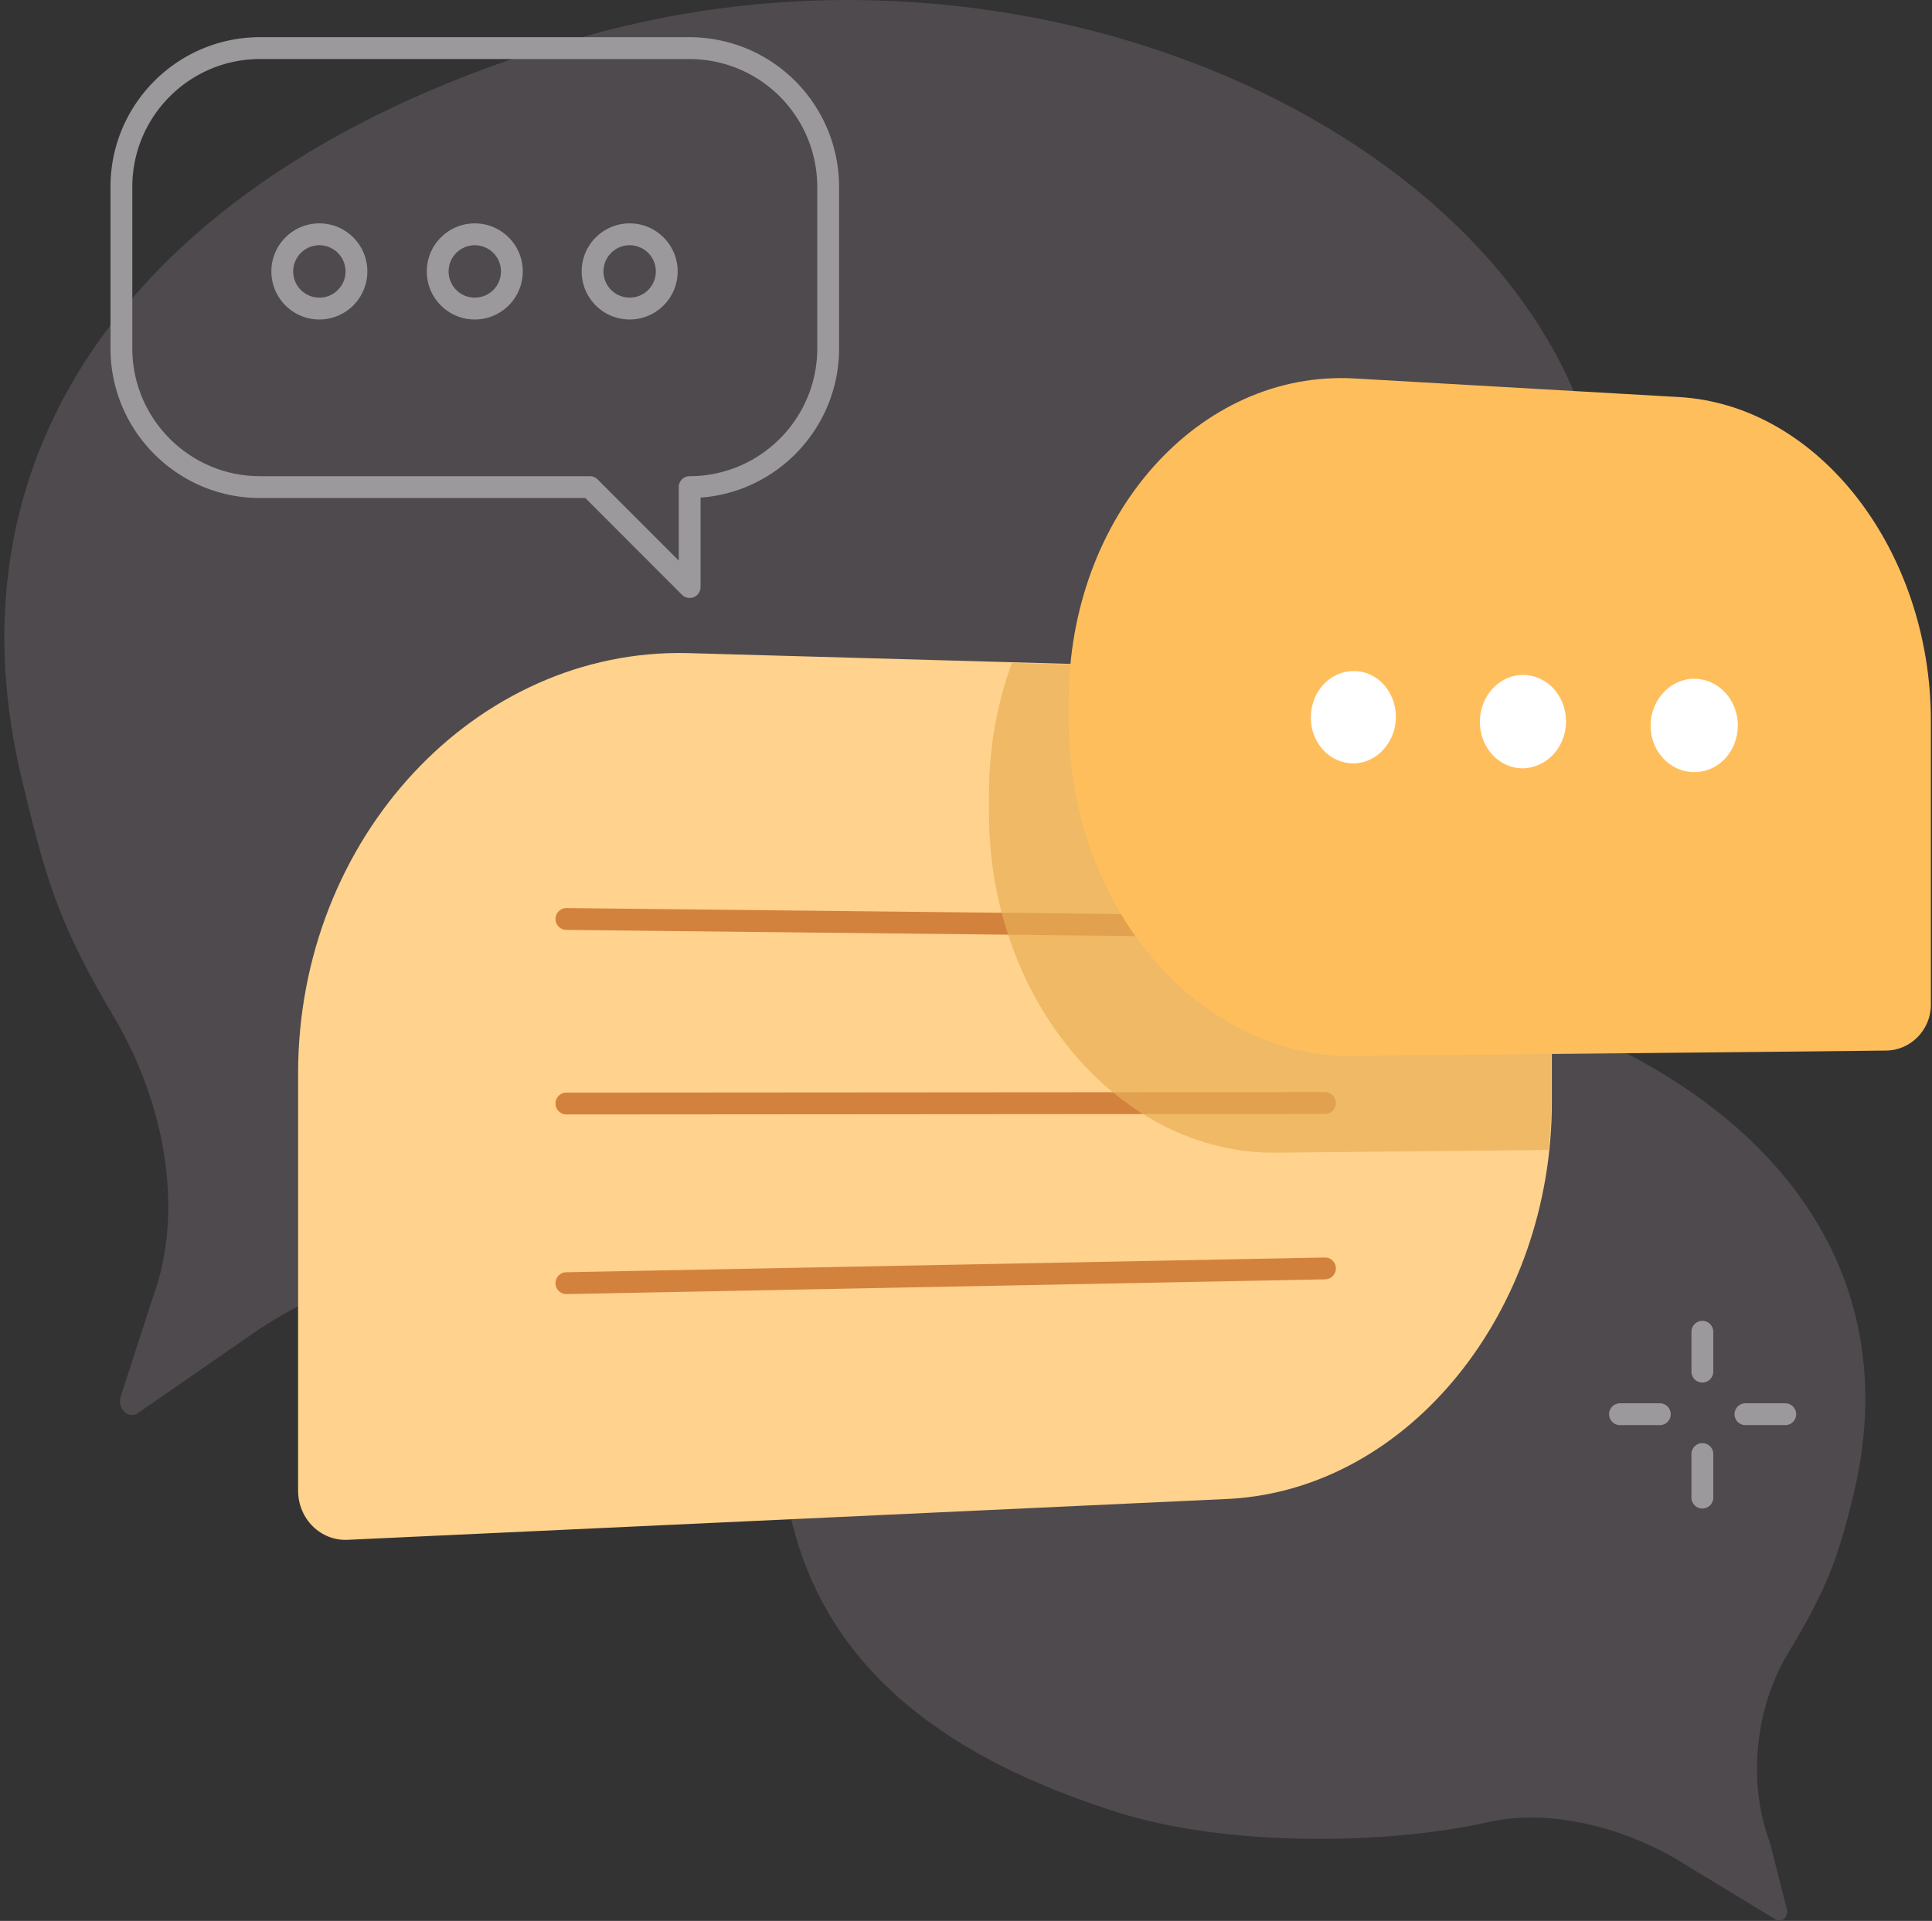 <svg xmlns="http://www.w3.org/2000/svg" width="354" height="352" fill="none" viewBox="0 0 354 352"><rect x="0" y="0" width="354" height="352" fill="#333333" stroke="none"/><path fill="#4E4A4E" d="M293.238 87.86C282.346 27.127 192.915-16.796 108.779 6.216 32.637 27.027-12.029 76.653 4.059 143.088c4.296 17.709 6.494 25.914 16.787 43.223 8.893 14.907 13.29 34.918 7.094 51.627l-5.695 17.609c-1.1 2.401 1.399 4.902 3.297 3.202l21.983-15.208c17.887-11.707 37.372-14.408 47.664-11.006 26.28 8.604 78.84 6.903 109.217-2.702 75.342-24.112 102.122-68.836 88.832-141.974"/><path fill="#4E4A4E" d="M145.051 236.835c7.394-40.821 67.548-70.437 124.105-54.929 51.161 14.008 81.238 47.325 70.447 92.049-2.898 11.906-4.997 17.409-11.991 29.015-5.996 10.005-7.494 23.512-3.298 34.718l2.998 11.806c.7 1.601-.999 3.302-2.198 2.101l-15.488-9.405c-12.091-7.804-26.181-10.705-36.872-8.304-18.087 4.102-47.564 4.702-68.049-1.801-50.561-16.008-68.547-46.124-59.654-95.25"/><path fill="#FFD28D" d="m225.29 122.479-99.324-2.802c-38.67-.9-71.346 33.718-71.346 77.041v76.44c0 5.202 4.197 9.304 9.193 9.004l161.577-7.504c32.975-1.901 58.955-34.618 58.955-72.638v-8.904c-.1-38.12-26.08-69.837-59.055-70.637"/><path fill="#D3823D" fill-rule="evenodd" d="M101.785 168.38a2 2 0 0 1 2.019-1.979l138.995 1.5a2 2 0 0 1 1.976 2.023 2 2 0 0 1-2.02 1.979l-138.994-1.501a2 2 0 0 1-1.976-2.022m140.993 35.74-138.994.1a2 2 0 0 1-.003-4.002l138.995-.1a2 2 0 0 1 1.999 2 2 2 0 0 1-1.997 2.002m1.997 28.276a2 2 0 0 1-1.959 2.04l-138.994 2.701a2 2 0 0 1-2.037-1.962 2 2 0 0 1 1.959-2.039l138.994-2.702a2 2 0 0 1 2.037 1.962" clip-rule="evenodd"/><path fill="#E9AE56" d="m225.29 122.477-39.869-1c-2.698 7.303-4.197 15.408-4.197 24.012v3.602c0 34.418 24.082 62.433 52.66 62.132l49.862-.5c.3-2.901.499-5.803.499-8.804v-8.905c0-38.02-25.98-69.736-58.955-70.537" opacity=".7"/><path fill="#FFBE5C" d="m307.527 72.753-59.355-3.402c-28.378-1.601-52.36 25.013-52.36 59.131v3.602c0 32.617 21.784 59.231 48.463 61.332l-.099.1c.099 0 85.434-.801 101.322-1.001 4.597 0 8.294-3.802 8.294-8.404v-52.027c0-31.117-20.484-57.93-46.265-59.331"/><path fill="#FFF" fill-rule="evenodd" d="M255.767 131.385c0-4.703-3.497-8.505-7.794-8.405-4.297 0-7.794 3.802-7.794 8.505 0 4.702 3.497 8.404 7.794 8.404 4.197 0 7.794-3.802 7.794-8.504m31.176.801c0-4.702-3.497-8.504-7.894-8.504-4.396 0-7.894 3.902-7.894 8.605 0 4.702 3.498 8.504 7.894 8.504 4.397-.1 7.894-3.902 7.894-8.605m23.482-7.805c4.397 0 7.994 3.802 7.994 8.505 0 4.802-3.497 8.604-7.994 8.604-4.396 0-7.993-3.802-7.993-8.504 0-4.703 3.597-8.605 7.993-8.605" clip-rule="evenodd"/><path fill="#9C999C" fill-rule="evenodd" d="M20.246 34.23c0-15.112 12.286-27.414 27.38-27.414h78.639c15.191 0 27.372 12.197 27.479 27.3v29.73c0 14.44-11.216 26.313-25.38 27.342v16.381a1.997 1.997 0 0 1-3.412 1.415l-17.701-17.723H47.625c-15.093 0-27.379-12.302-27.379-27.415zm27.38-23.411c-12.886 0-23.383 10.51-23.383 23.412v29.615c0 12.902 10.497 23.413 23.382 23.413h60.454c.53 0 1.039.21 1.413.586l14.875 14.893V89.26a2 2 0 0 1 1.998-2.002c12.886 0 23.382-10.51 23.382-23.412V34.138c-.096-12.908-10.496-23.32-23.482-23.32z" clip-rule="evenodd"/><path fill="#9C999C" fill-rule="evenodd" d="M49.724 49.74c0-4.863 3.937-8.805 8.793-8.805s8.793 3.942 8.793 8.805-3.937 8.805-8.793 8.805c-4.857 0-8.793-3.942-8.793-8.805m8.793-4.802a4.8 4.8 0 0 0-4.796 4.802 4.8 4.8 0 0 0 4.796 4.803 4.8 4.8 0 0 0 4.796-4.803 4.8 4.8 0 0 0-4.796-4.802m19.685 4.802c0-4.863 3.937-8.805 8.793-8.805 4.857 0 8.793 3.942 8.793 8.805s-3.936 8.805-8.793 8.805-8.793-3.942-8.793-8.805m8.793-4.802A4.8 4.8 0 0 0 82.2 49.74a4.8 4.8 0 0 0 4.796 4.803 4.8 4.8 0 0 0 4.797-4.803 4.8 4.8 0 0 0-4.797-4.802m19.584 4.802c0-4.863 3.937-8.805 8.793-8.805 4.857 0 8.793 3.942 8.793 8.805s-3.936 8.805-8.793 8.805-8.793-3.942-8.793-8.805m8.793-4.802a4.8 4.8 0 0 0-4.796 4.802 4.8 4.8 0 0 0 4.796 4.803 4.8 4.8 0 0 0 4.796-4.803 4.8 4.8 0 0 0-4.796-4.802M311.924 242.04a2 2 0 0 1 1.998 2.001v7.304a2 2 0 0 1-1.998 2.001 2 2 0 0 1-1.999-2.001v-7.304a2 2 0 0 1 1.999-2.001m-17.087 17.111c0-1.106.894-2.001 1.998-2.001h7.294a2 2 0 0 1 0 4.002h-7.294a2 2 0 0 1-1.998-2.001m22.982 0a2 2 0 0 1 1.999-2.001h7.294c1.104 0 1.998.895 1.998 2.001a2 2 0 0 1-1.998 2.001h-7.294a2 2 0 0 1-1.999-2.001m-5.895 5.299a2 2 0 0 1 1.998 2.001v7.904a2 2 0 1 1-3.997 0v-7.904a2 2 0 0 1 1.999-2.001" clip-rule="evenodd"/></svg>